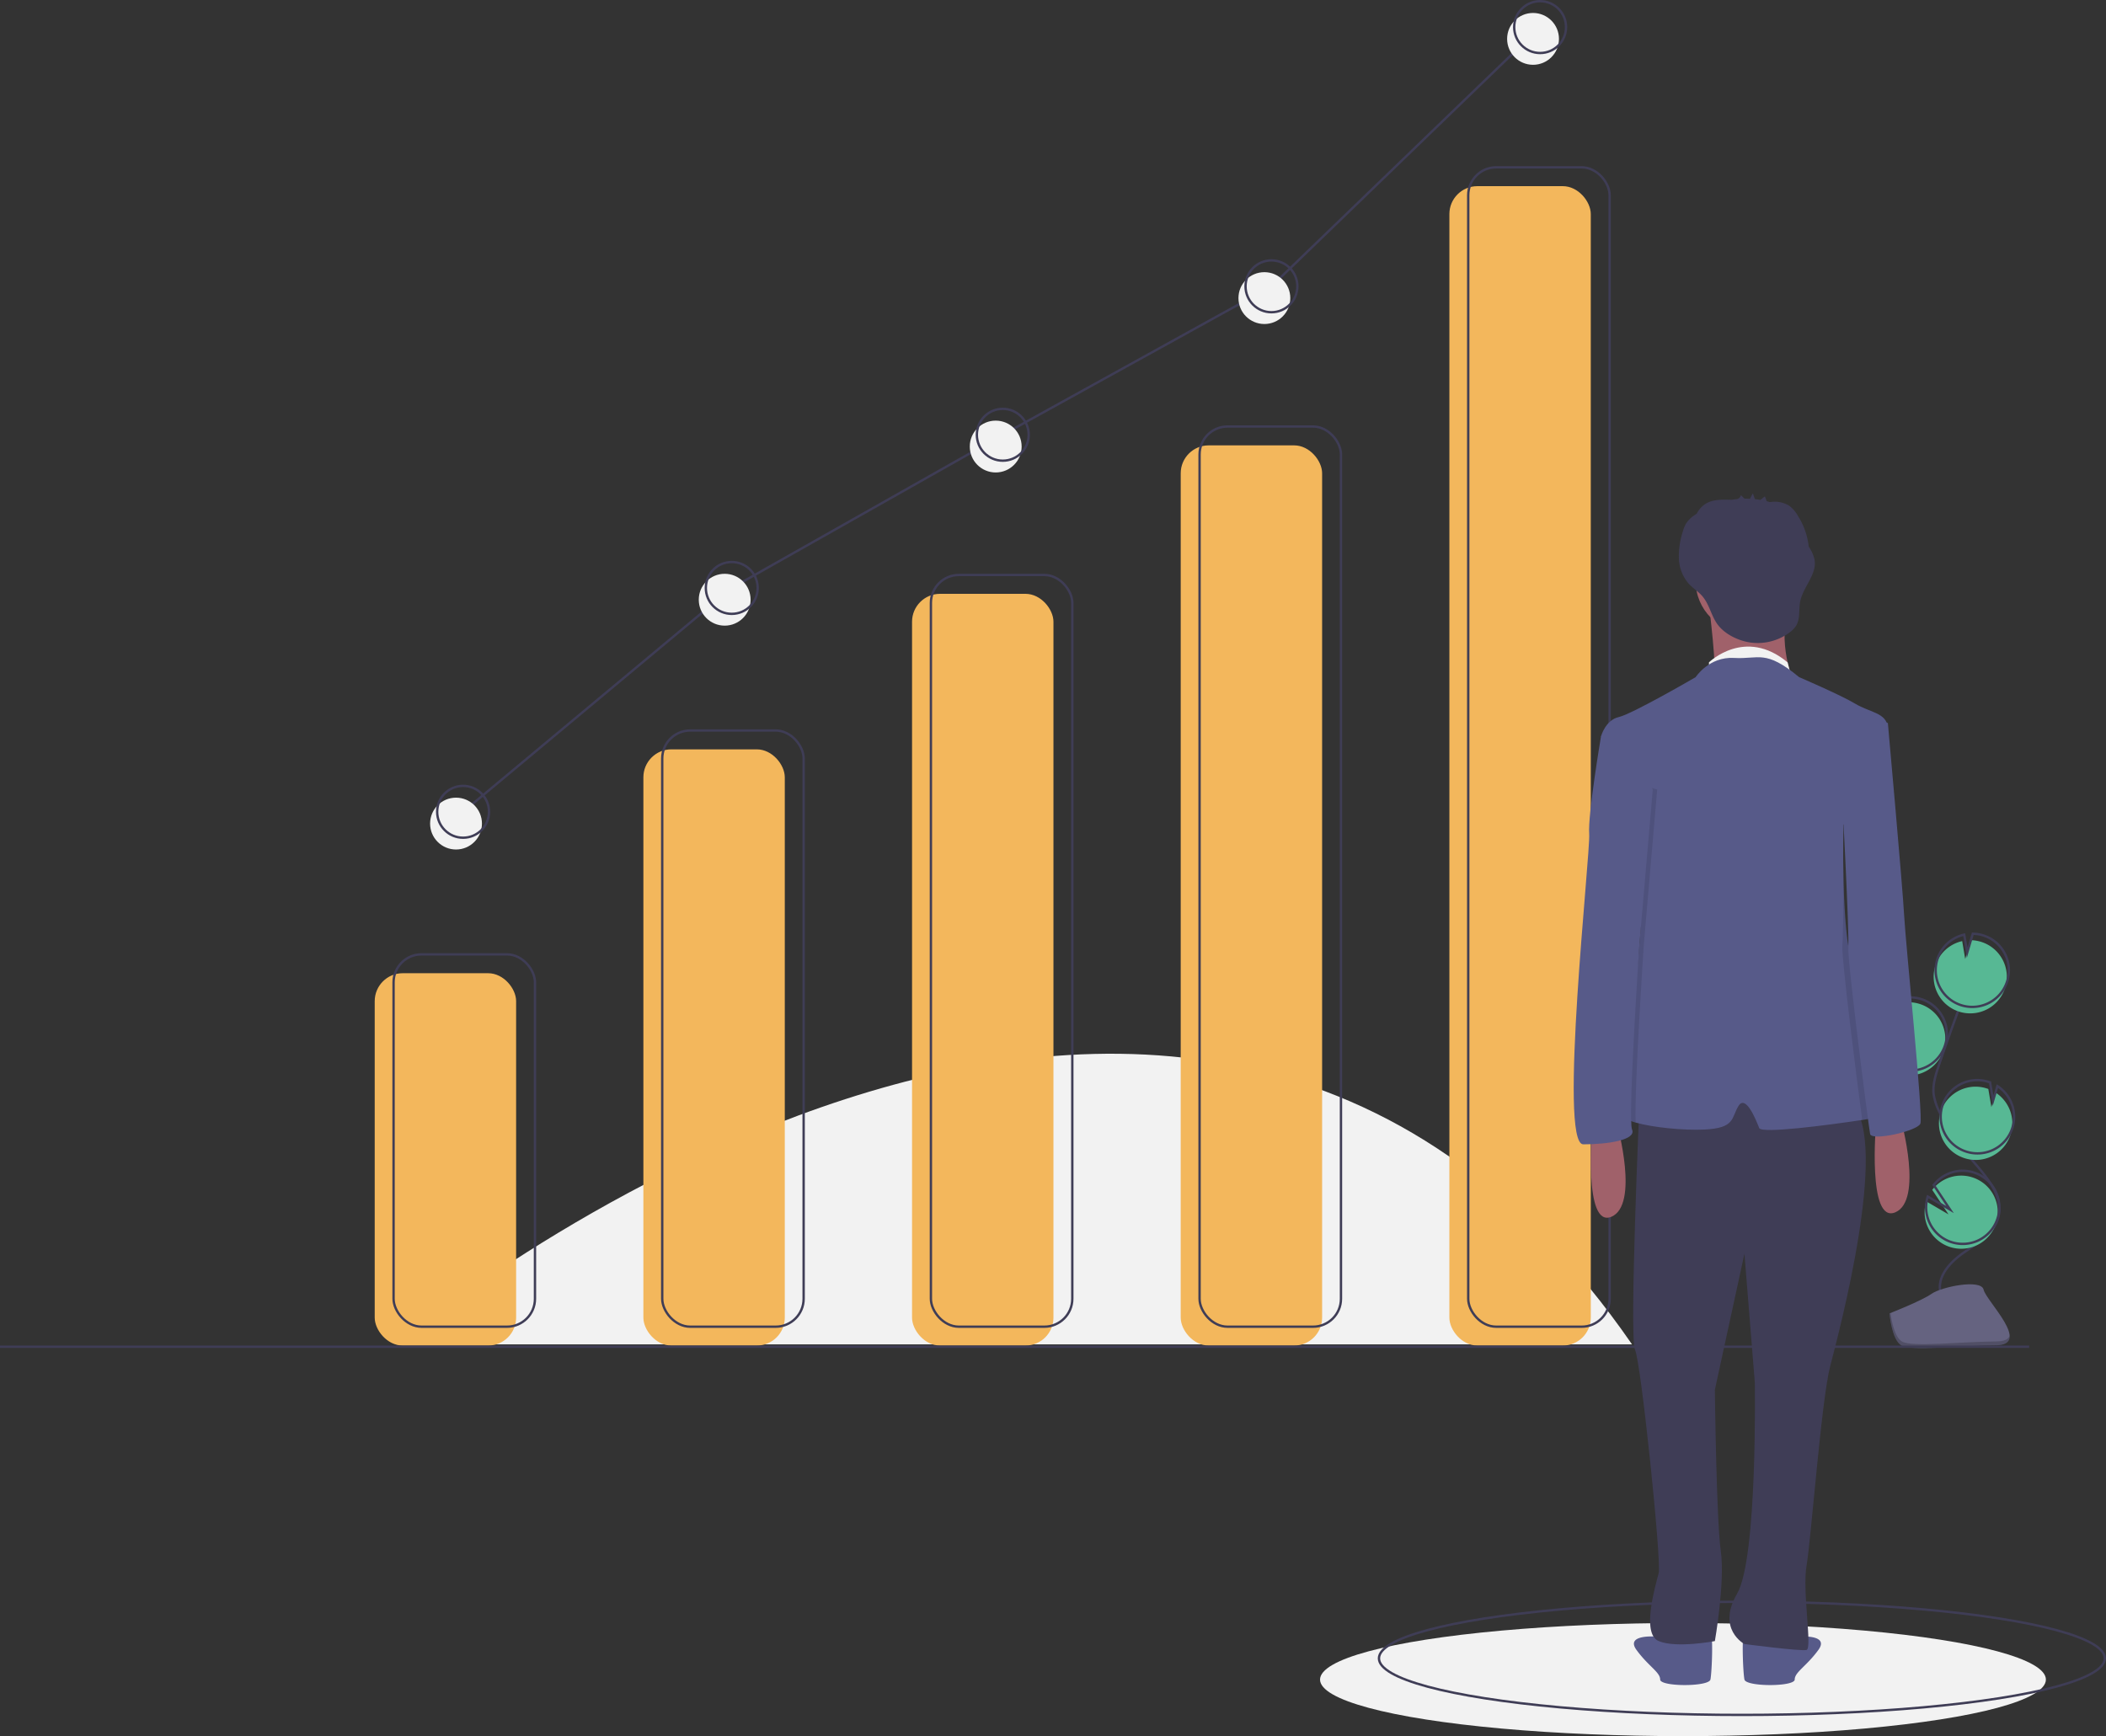 <svg id="e9a400c3-14c4-48e9-ac4d-1e6d0c39fdb5" data-name="Layer 1" xmlns="http://www.w3.org/2000/svg" width="893.617" height="736.75" viewBox="0 0 893.617 736.75"><rect x="0" y="0" width="893.617" height="736.75" fill="#333333" stroke="none"/><title>investing</title><path d="M321.941,651.875s332.5-277.5,524,0" transform="translate(-153.441 -81.375)" fill="#f2f2f2"/><ellipse cx="714.117" cy="712.75" rx="154" ry="24" fill="#f2f2f2"/><ellipse cx="739.117" cy="703.75" rx="154" ry="24" fill="none" stroke="#3f3d56" stroke-miterlimit="10"/><path d="M958.047,536.825a15.529,15.529,0,1,0,2.068-29.782l.389,7.993-3.781-6.85a15.47,15.47,0,0,0-7.971,8.747,15.227,15.227,0,0,0-.893,4.201A15.526,15.526,0,0,0,958.047,536.825Z" transform="translate(-153.441 -81.375)" fill="#57b894"/><path d="M976.758,629.527c-1.335-6.797,4.449-12.824,10.163-16.741s12.389-7.766,14.339-14.413c2.802-9.553-5.544-18.302-12.039-25.847a93.49,93.49,0,0,1-12.329-18.323,25.222,25.222,0,0,1-2.949-8.331c-.512-4.235.848-8.448,2.219-12.488q6.849-20.184,14.645-40.03" transform="translate(-153.441 -81.375)" fill="none" stroke="#3f3d56" stroke-miterlimit="10"/><path d="M958.686,534.767a15.529,15.529,0,1,0,2.068-29.782l.389,7.993-3.781-6.85a15.47,15.47,0,0,0-7.971,8.747,15.227,15.227,0,0,0-.893,4.201A15.526,15.526,0,0,0,958.686,534.767Z" transform="translate(-153.441 -81.375)" fill="none" stroke="#3f3d56" stroke-miterlimit="10"/><path d="M974.86,490.594a15.511,15.511,0,0,1,11.177-9.847l1.279,7.598,2.37-7.98a15.527,15.527,0,1,1-14.826,10.229Z" transform="translate(-153.441 -81.375)" fill="#57b894"/><path d="M975.713,487.85a15.511,15.511,0,0,1,11.177-9.847l1.279,7.598,2.37-7.98a15.527,15.527,0,1,1-14.826,10.229Z" transform="translate(-153.441 -81.375)" fill="none" stroke="#3f3d56" stroke-miterlimit="10"/><path d="M986.494,572.68a15.527,15.527,0,0,0,13.743-27.624L998.416,551.189l-1.292-7.688a.271.271,0,0,0-.04-.015,15.528,15.528,0,1,0-10.59,29.194Z" transform="translate(-153.441 -81.375)" fill="#57b894"/><path d="M987.233,569.901a15.527,15.527,0,0,0,13.743-27.624l-1.821,6.133-1.292-7.688a.271.271,0,0,0-.04-.015,15.528,15.528,0,1,0-10.59,29.194Z" transform="translate(-153.441 -81.375)" fill="none" stroke="#3f3d56" stroke-miterlimit="10"/><path d="M970.328,598.468a15.52,15.52,0,1,0,2.992-12.16l6.919,10.413-9.453-5.527A15.383,15.383,0,0,0,970.328,598.468Z" transform="translate(-153.441 -81.375)" fill="#57b894"/><path d="M970.968,596.41a15.52,15.52,0,1,0,2.992-12.16l6.919,10.413-9.453-5.527A15.383,15.383,0,0,0,970.968,596.41Z" transform="translate(-153.441 -81.375)" fill="none" stroke="#3f3d56" stroke-miterlimit="10"/><path d="M955.198,638.734s13.703-5.37,17.833-8.311,21.079-6.452,22.103-1.736,20.593,23.457,5.122,23.581-35.947,2.538-40.069.028S955.198,638.734,955.198,638.734Z" transform="translate(-153.441 -81.375)" fill="#656380"/><path d="M1000.533,650.627c-15.471.125-35.947,2.538-40.069.028-3.139-1.912-4.39-8.773-4.808-11.938-.29.012-.457.018-.457.018s.868,11.052,4.99,13.562,24.598.097,40.069-.028c4.466-.036,6.008-1.625,5.924-3.978C1005.56,649.712,1003.856,650.6,1000.533,650.627Z" transform="translate(-153.441 -81.375)" opacity="0.2"/><rect x="159" y="413" width="60" height="158" rx="11.851" fill="#f3b75c"/><rect x="273" y="318" width="60" height="253" rx="11.851" fill="#f3b75c"/><rect x="387" y="252" width="60" height="319" rx="11.851" fill="#f3b75c"/><rect x="501" y="189" width="60" height="382" rx="11.851" fill="#f3b75c"/><rect x="615" y="79" width="60" height="492" rx="11.851" fill="#f3b75c"/><rect x="167" y="405" width="60" height="158" rx="11.851" fill="none" stroke="#3f3d56" stroke-miterlimit="10"/><rect x="281" y="310" width="60" height="253" rx="11.851" fill="none" stroke="#3f3d56" stroke-miterlimit="10"/><rect x="395" y="244" width="60" height="319" rx="11.851" fill="none" stroke="#3f3d56" stroke-miterlimit="10"/><rect x="509" y="181" width="60" height="382" rx="11.851" fill="none" stroke="#3f3d56" stroke-miterlimit="10"/><rect x="623" y="71" width="60" height="492" rx="11.851" fill="none" stroke="#3f3d56" stroke-miterlimit="10"/><line x1="861" y1="571.5" y2="571.5" fill="none" stroke="#3f3d56" stroke-miterlimit="10"/><path d="M960.145,556.951s9.411,33.879-2.51,38.898-8.156-37.643-8.156-37.643Z" transform="translate(-153.441 -81.375)" fill="#a0616a"/><path d="M874.82,774.028s-8.783-.627-11.92,1.255a7.571,7.571,0,0,1-6.274.627s-13.803-1.255-8.783,5.647S857.88,790.968,857.88,794.104s20.704,3.137,21.331,0,1.255-19.449,0-20.076S874.82,774.028,874.82,774.028Z" transform="translate(-153.441 -81.375)" fill="#575a89"/><path d="M898.033,774.028s8.783-.627,11.92,1.255a7.571,7.571,0,0,0,6.274.627s13.803-1.255,8.783,5.647-10.038,9.411-10.038,12.548-20.704,3.137-21.331,0-1.255-19.449,0-20.076S898.033,774.028,898.033,774.028Z" transform="translate(-153.441 -81.375)" fill="#575a89"/><path d="M849.097,550.05s-4.392,99.128-1.882,104.147,11.293,89.717,10.038,94.736-7.529,25.723,0,28.86,23.841,0,23.841,0,4.392-25.096,2.51-38.271-2.51-68.386-2.51-68.386l12.548-57.72,4.392,54.583s1.255,74.659-7.529,89.717,3.137,21.331,3.137,21.331,23.841,3.137,26.35,2.51-1.882-25.096,0-35.761,6.274-70.268,10.038-84.698,25.096-94.736,9.411-111.048S849.097,550.05,849.097,550.05Z" transform="translate(-153.441 -81.375)" fill="#3f3d56"/><circle cx="741.455" cy="246.579" r="21.959" fill="#a0616a"/><path d="M878.584,337.992s3.764,30.115,1.882,30.742,33.252,0,33.252,0-6.901-18.194,0-32.624Z" transform="translate(-153.441 -81.375)" fill="#a0616a"/><path d="M878.584,362.46s15.291-15.057,33.369,0l1.17,4.488-9.443-.097H878.584Z" transform="translate(-153.441 -81.375)" fill="#f2f2f2"/><path d="M953.243,555.069c-1.449.289-5.0.878-9.63,1.581-15.415,2.328-42.731,5.854-43.698,3.438-1.255-3.137-5.647-14.43-8.783-9.411s-1.255,9.411-14.43,10.038c-8.965.427-21.996-.891-29.211-2.961-3.388-.972-5.496-2.108-5.295-3.313.627-3.764,7.529-75.287,7.529-82.188s2.51-40.153,2.51-40.153l-18.031-35.479-1.418-2.792s1.882-6.901,7.529-8.156S872.937,368.734,872.937,368.734s5.647-8.783,16.312-8.156,13.175-3.764,27.605,8.156c0,0,17.567,7.529,23.841,11.293s13.175,3.764,13.803,10.038c.125,1.261-.558,3.689-1.732,6.757-4.298,11.243-15.158,31.137-16.858,34.237-.151.27-.232.414-.232.414s-.326,11.28.019,24.487v.031c.339,12.667,1.292,27.103,3.745,35.084C944.46,507.387,959.517,553.814,953.243,555.069Z" transform="translate(-153.441 -81.375)" fill="#575a89"/><path d="M923.402,318.94a14.958,14.958,0,0,0-2.482-5.546,29.963,29.963,0,0,0-4.473-12.905,13.54,13.54,0,0,0-4.007-4.625,11.83,11.83,0,0,0-6.305-1.572c-.4-.007-1.12.115-1.769.144-.415-.128-.833-.243-1.253-.351-.245-.545-.73-2.133-.866-2.025l-1.83,1.454c-.774-.134-1.551-.239-2.332-.322q-.426-1.216-.852-2.431a16.661,16.661,0,0,0-1.209,2.272q-1.165-.057-2.332-.04l-1.555-1.494a2.193,2.193,0,0,1-1.715,1.68c-.716.073-1.428.169-2.138.284-.058-0-.116,0-.173-.001-3.829-.096-7.95-.267-11.152,1.835a10.989,10.989,0,0,0-3.55,4.029c-.392.266-.785.531-1.166.814a12.748,12.748,0,0,0-3.285,3.256,13.809,13.809,0,0,0-1.453,3.522,33.761,33.761,0,0,0-1.673,11.534A17.117,17.117,0,0,0,870.04,329.133c1.642,1.765,3.73,3.068,5.375,4.83,3.386,3.629,4.021,8.691,6.917,12.531,3.064,4.062,8.655,6.734,13.565,7.5a22.66,22.66,0,0,0,16.88-4.21,10.443,10.443,0,0,0,2.874-3.013c1.704-2.948.982-6.653,1.615-9.999C918.453,330.501,924.438,325.238,923.402,318.94Z" transform="translate(-153.441 -81.375)" fill="#3f3d56"/><path d="M839.686,558.833s9.411,33.879-2.51,38.898-8.156-37.643-8.156-37.643Z" transform="translate(-153.441 -81.375)" fill="#a0616a"/><path d="M850.972,481.953s-4.116,61.083-3.482,75.801c-3.388-.972-5.496-2.108-5.295-3.313.627-3.764,7.529-75.287,7.529-82.188s2.51-40.153,2.51-40.153l-18.031-35.479c.289-1.757.464-2.792.464-2.792l9.097,19.135,12.861,3.451Z" transform="translate(-153.441 -81.375)" opacity="0.1"/><path d="M837.176,390.065l-4.392,3.764s-5.647,33.252-5.019,41.408-13.175,131.752-2.51,131.752,22.586-1.882,20.704-6.274,3.133-78.762,3.133-78.762l5.65-65.537Z" transform="translate(-153.441 -81.375)" fill="#575a89"/><path d="M952.767,396.822c-4.298,11.243-15.158,31.137-16.858,34.237.05-8.024.082-13.702.082-13.702l13.175-26.978,2.823-2.196S952.29,391.502,952.767,396.822Z" transform="translate(-153.441 -81.375)" opacity="0.1"/><path d="M953.243,555.069c-1.449.289-5.0.878-9.63,1.581-2.403-17.768-8.827-68.862-8.42-73.674.201-2.372.37-14.091.502-26.984.339,12.667,1.292,27.103,3.745,35.084C944.46,507.387,959.517,553.814,953.243,555.069Z" transform="translate(-153.441 -81.375)" opacity="0.1"/><path d="M945.087,385.673l9.411,2.51s6.274,69.64,6.901,81.561,8.156,85.325,6.901,88.462-20.704,7.529-21.331,4.392-9.748-73.921-9.266-79.623-2.655-64.677-2.655-64.677Z" transform="translate(-153.441 -81.375)" fill="#575a89"/><polyline points="196.5 344.5 310.5 249.5 425.5 184.5 539.5 121.5 653.5 11.5" fill="none" stroke="#3f3d56" stroke-miterlimit="10"/><circle cx="193.5" cy="349.5" r="11" fill="#f2f2f2"/><circle cx="307.5" cy="254.5" r="11" fill="#f2f2f2"/><circle cx="422.5" cy="189.5" r="11" fill="#f2f2f2"/><circle cx="536.5" cy="126.5" r="11" fill="#f2f2f2"/><circle cx="650.5" cy="16.5" r="11" fill="#f2f2f2"/><circle cx="196.5" cy="344.5" r="11" fill="none" stroke="#3f3d56" stroke-miterlimit="10"/><circle cx="310.5" cy="249.5" r="11" fill="none" stroke="#3f3d56" stroke-miterlimit="10"/><circle cx="425.5" cy="184.5" r="11" fill="none" stroke="#3f3d56" stroke-miterlimit="10"/><circle cx="539.5" cy="121.5" r="11" fill="none" stroke="#3f3d56" stroke-miterlimit="10"/><circle cx="653.5" cy="11.5" r="11" fill="none" stroke="#3f3d56" stroke-miterlimit="10"/></svg>